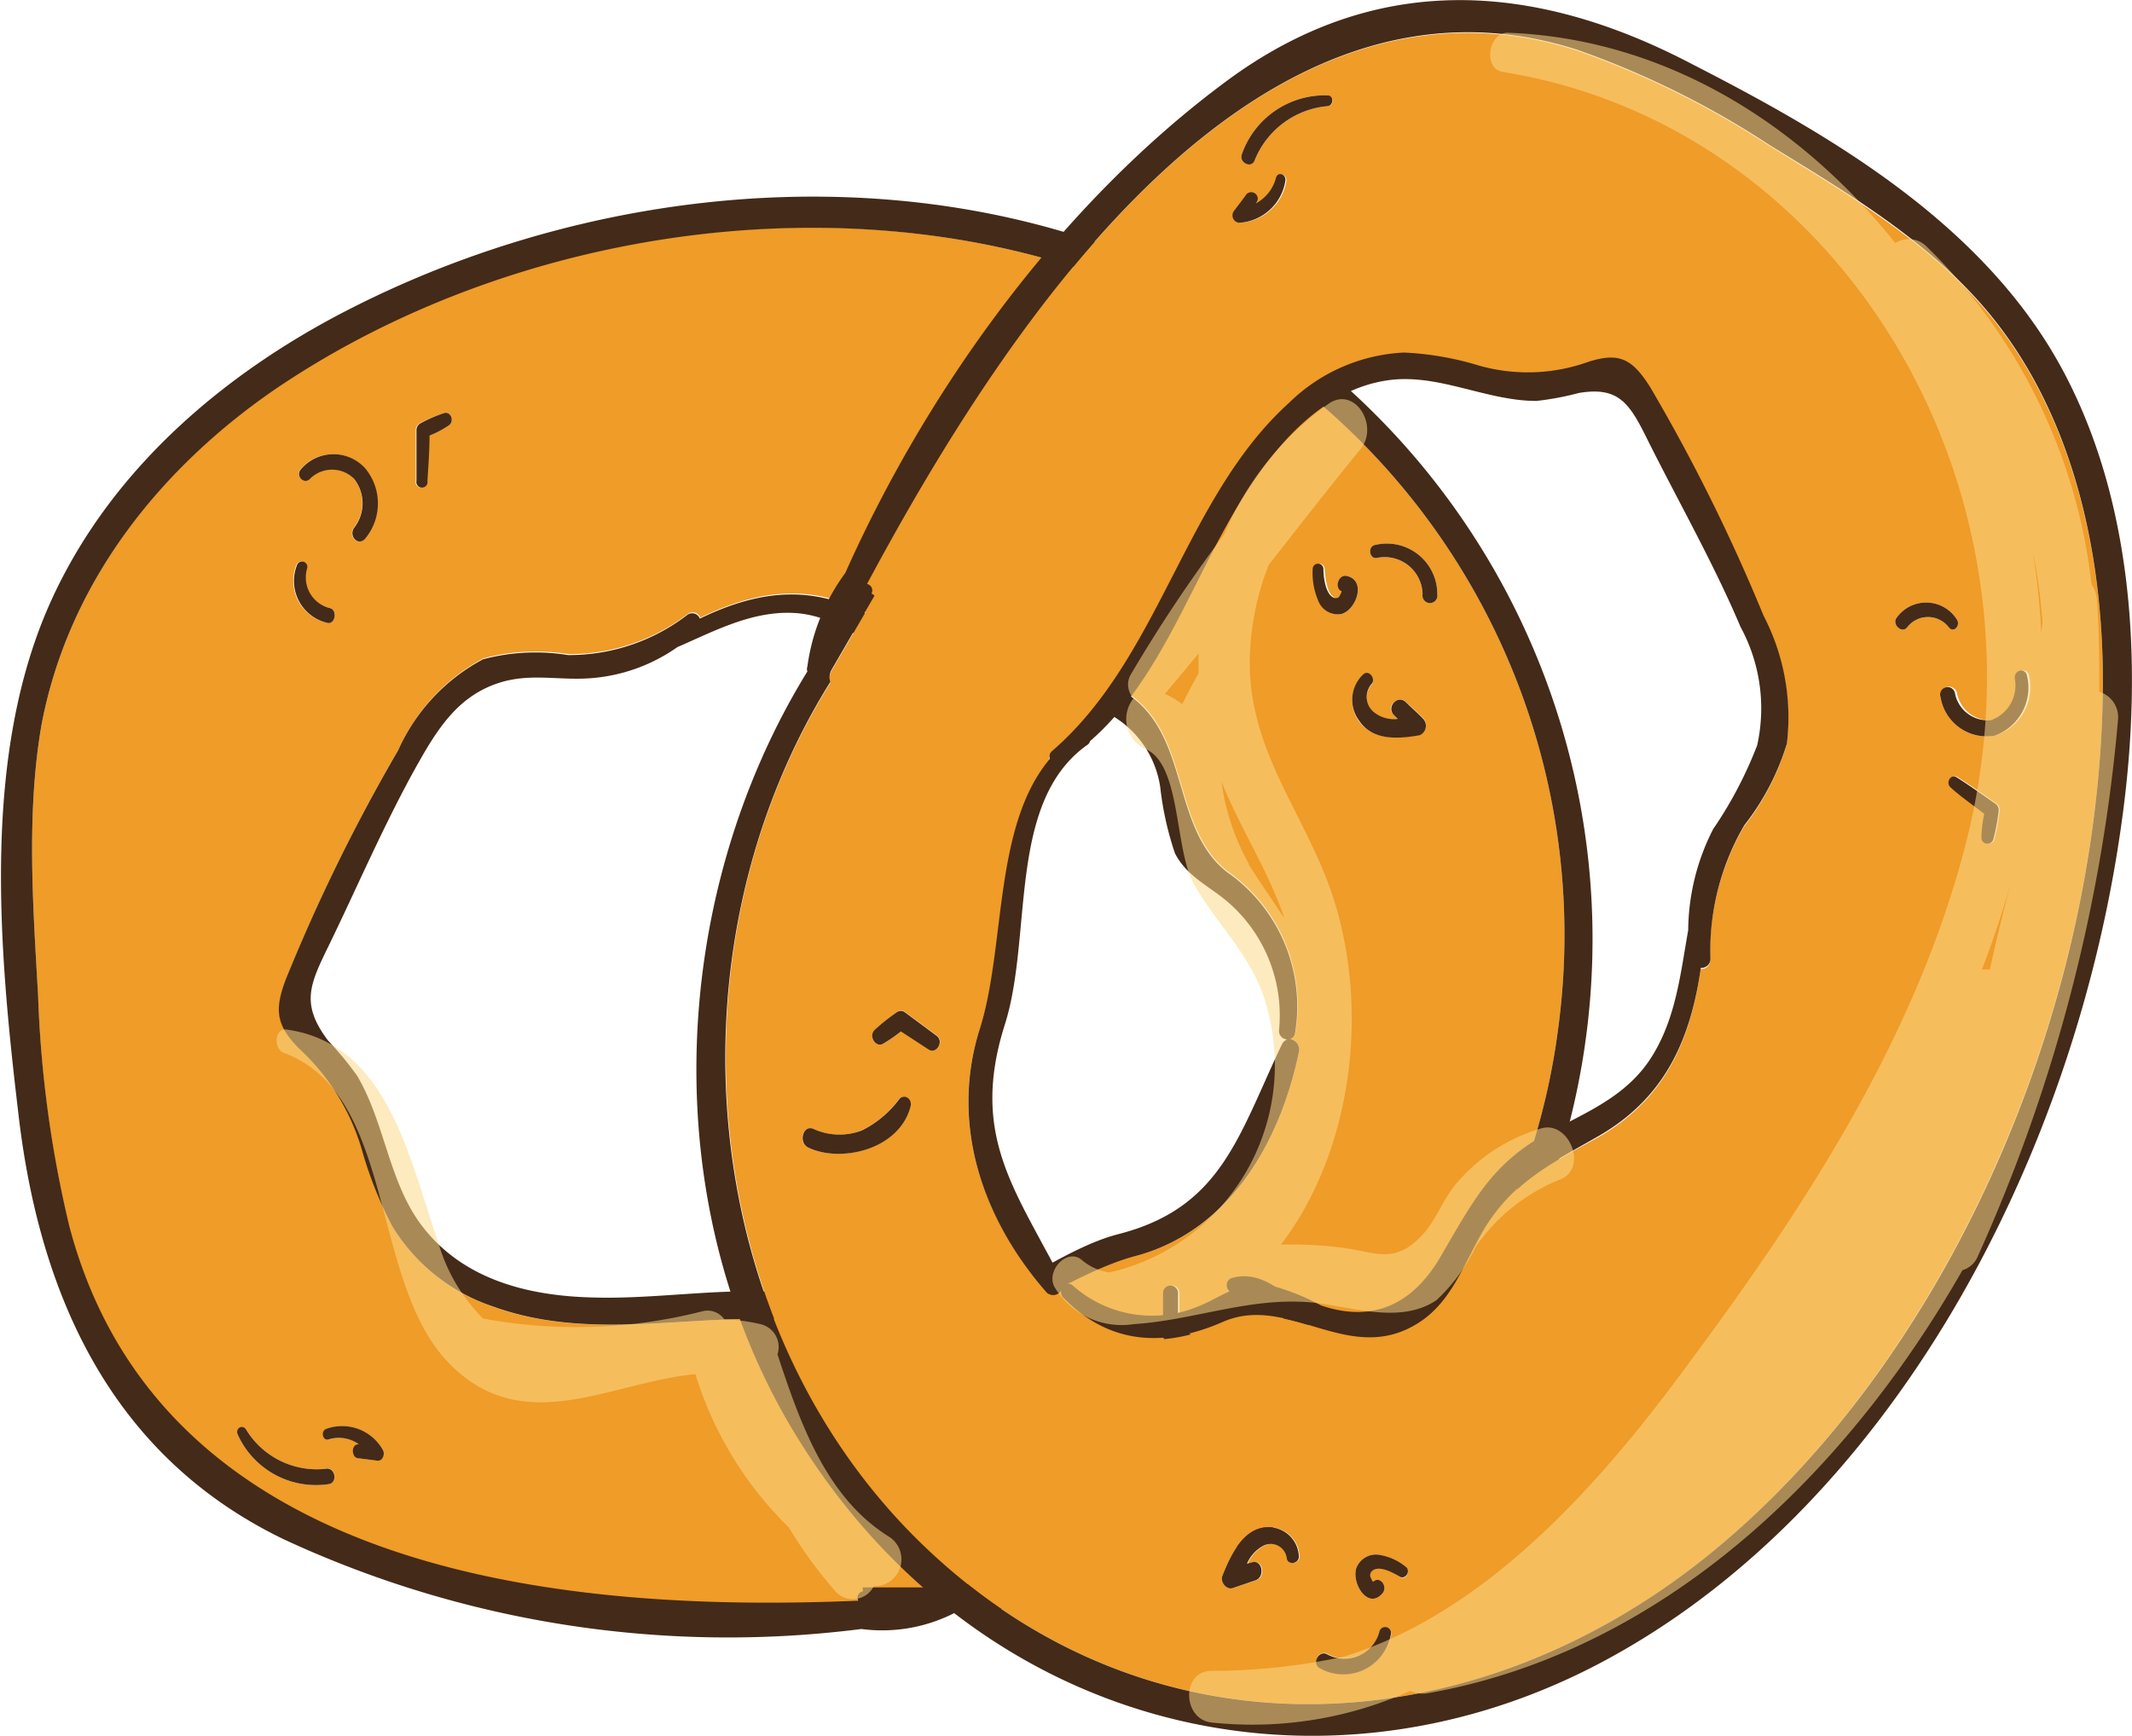 <svg xmlns="http://www.w3.org/2000/svg" viewBox="0 0 91.18 74.25"><title>ico-snacky</title><g style="isolation:isolate"><g id="Layer_3" data-name="Layer 3"><path d="M54,24.74A29.92,29.92,0,0,1,71.87,56.16C70.07,70.33,58.53,80.45,46,80a.52.52,0,0,1-.44.22H42.12a.49.49,0,0,0,0,.17.28.28,0,0,0-.2.4c-12.07.47-29.71-.92-33.73-16a49.47,49.47,0,0,1-1.34-9.87C6.63,51,6.34,47,7,43.23,8.19,37,12.25,32.13,17,28.85,27.57,21.69,42.43,19.8,54,24.74ZM66.06,37.67a.32.32,0,1,0,.63,0,2.16,2.16,0,0,0-2.7-2.1c-.3.11-.18.63.14.54A1.62,1.62,0,0,1,66.06,37.67Zm-.13,6a.44.44,0,0,0,.16-.7c-.26-.25-.51-.49-.78-.73s-.85.21-.5.56L65,43a1.37,1.37,0,0,1-1-.24.84.84,0,0,1-.14-1.2c.23-.21-.07-.64-.32-.45a1.49,1.49,0,0,0-.19,2C63.93,43.94,65.07,43.83,65.93,43.68ZM62.6,38.51c.62-.18,1.07-1.42.23-1.62-.38-.1-.55.53-.18.65a.35.35,0,0,1-.06.14c-.05.1-.12.17-.23.15-.4-.09-.46-.9-.49-1.24a.23.23,0,1,0-.46,0A3,3,0,0,0,61.65,38,.89.89,0,0,0,62.6,38.51Zm-1.74,31.8c.1.53.8.3.72-.22-.26-1.66-2-3.67-3.69-3.14a.34.34,0,0,0,0,.63,4.2,4.2,0,0,1,1.89.76A3.46,3.46,0,0,1,60.86,70.31Zm-.09-13.06a.45.45,0,0,0-.38-.55.31.31,0,0,0,.23-.26,7,7,0,0,0-2.91-6.93c-2.49-2-1.5-6.14-4.59-7.82-1.41-.77-2.86-.41-4.36-.41-2.32,0-3.87-1.21-5.82-2.44-2.71-1.71-5.14-1.44-7.77-.17a.35.35,0,0,0-.52-.17,8.29,8.29,0,0,1-5.12,1.73,8.71,8.71,0,0,0-3.63.18,8.19,8.19,0,0,0-3.63,3.89,76.4,76.4,0,0,0-4.8,9.78c-.51,1.38-.43,2.05.58,3a9.48,9.48,0,0,1,2.66,4.29A17.19,17.19,0,0,0,22,64.71a8,8,0,0,0,4.3,3.43c5.49,2,11.28-.77,16.77,1.42a.26.26,0,0,0,.31-.09c3.48.67,7.09-2.62,10.37-3.49C57.6,65,59.9,61.42,60.77,57.25Zm-4.56,12.9c.36.12.58-.46.26-.66a5.6,5.6,0,0,0-.81-.41c0-.51,0-1,0-1.52a.32.32,0,1,0-.64,0c0,.59,0,1.19,0,1.78a.39.39,0,0,0,.18.34A8.47,8.47,0,0,0,56.21,70.15Zm-31.8-39.7c.26-.17.1-.62-.2-.53a5.82,5.82,0,0,0-1.06.45.33.33,0,0,0-.15.29c0,.72,0,1.44,0,2.16a.24.24,0,1,0,.47,0c0-.65.07-1.29.09-1.94A4.27,4.27,0,0,0,24.41,30.45ZM21.35,74.73c.21,0,.35-.29.24-.47a2,2,0,0,0-2.4-.89c-.25.1-.15.53.11.45a1.47,1.47,0,0,1,1.29.21h0c-.35,0-.34.56,0,.6ZM20.8,35.31a2.35,2.35,0,0,0,0-3.05,1.83,1.83,0,0,0-2.72.05c-.25.28.12.67.38.42a1.33,1.33,0,0,1,1.9,0,1.7,1.7,0,0,1,0,2.08C20.1,35.16,20.49,35.62,20.8,35.31ZM19.25,38.9c.32,0,.4-.58.07-.64a1.35,1.35,0,0,1-1-1.68.23.23,0,1,0-.44-.13A1.84,1.84,0,0,0,19.25,38.9Zm.05,36.83c.34-.07.27-.7-.08-.66a3.54,3.54,0,0,1-3.48-1.68c-.15-.23-.48,0-.35.23A3.67,3.67,0,0,0,19.3,75.73Z" transform="translate(-5.22 -12.25)" style="fill:#ef9c28"/><path d="M60.34,26.8a31.76,31.76,0,0,1,11,36.68A26.32,26.32,0,0,1,46.13,81.12a.33.33,0,0,1-.14.15,6.8,6.8,0,0,1-3.93.66,45.1,45.1,0,0,1-24.71-3.84C10.27,74.67,6.94,68.09,6,59.83c-.84-7.09-1.58-15.42,1.46-22,2.66-5.76,7.67-9.82,12.87-12.44C32.63,19.17,48.64,18.54,60.34,26.8ZM71.87,56.16A29.92,29.92,0,0,0,54,24.74c-11.55-4.94-26.41-3-36.94,4.11C12.25,32.13,8.19,37,7,43.23,6.34,47,6.63,51,6.85,54.85a49.47,49.47,0,0,0,1.34,9.87c4,15.12,21.66,16.51,33.73,16a.28.28,0,0,1,.2-.4.49.49,0,0,1,0-.17h3.39A.52.52,0,0,0,46,80C58.53,80.45,70.07,70.33,71.87,56.16Z" transform="translate(-5.22 -12.25)" style="fill:#442a18"/><path d="M66.69,37.67a.32.32,0,1,1-.63,0,1.62,1.62,0,0,0-1.93-1.56c-.32.09-.44-.43-.14-.54A2.16,2.16,0,0,1,66.69,37.67Z" transform="translate(-5.22 -12.25)" style="fill:#442a18"/><path d="M66.09,43a.44.44,0,0,1-.16.7c-.86.15-2,.26-2.58-.62a1.49,1.49,0,0,1,.19-2c.25-.19.55.24.32.45a.84.84,0,0,0,.14,1.2A1.37,1.37,0,0,0,65,43l-.16-.16c-.35-.35.16-.89.5-.56S65.83,42.73,66.09,43Z" transform="translate(-5.22 -12.25)" style="fill:#442a18"/><path d="M62.83,36.89c.84.2.39,1.44-.23,1.62a.89.89,0,0,1-1-.56,3,3,0,0,1-.24-1.36.23.23,0,1,1,.46,0c0,.34.09,1.15.49,1.24.11,0,.18,0,.23-.15a.35.35,0,0,0,.06-.14C62.28,37.42,62.45,36.79,62.83,36.89Z" transform="translate(-5.22 -12.25)" style="fill:#442a18"/><path d="M61.58,70.09c.08.52-.62.75-.72.22a3.46,3.46,0,0,0-1.08-2,4.2,4.2,0,0,0-1.89-.76.34.34,0,0,1,0-.63C59.56,66.42,61.32,68.43,61.58,70.09Z" transform="translate(-5.22 -12.25)" style="fill:#442a18"/><path d="M60.39,56.7a.45.45,0,0,1,.38.55c-.87,4.17-3.17,7.72-7,8.73-3.28.87-6.89,4.16-10.37,3.49a.26.26,0,0,1-.31.09c-5.49-2.19-11.28.57-16.77-1.42A8,8,0,0,1,22,64.71a17.19,17.19,0,0,1-1.31-3.3,9.48,9.48,0,0,0-2.66-4.29c-1-1-1.09-1.66-.58-3a76.4,76.4,0,0,1,4.8-9.78,8.19,8.19,0,0,1,3.63-3.89,8.71,8.71,0,0,1,3.63-.18,8.29,8.29,0,0,0,5.12-1.73.35.35,0,0,1,.52.17c2.63-1.27,5.06-1.54,7.77.17,2,1.23,3.5,2.43,5.82,2.44,1.5,0,3-.36,4.36.41,3.09,1.68,2.1,5.85,4.59,7.82a7,7,0,0,1,2.91,6.93A.31.31,0,0,1,60.39,56.7Zm-.34.21a.42.42,0,0,1,.22-.2.36.36,0,0,1-.35-.38,6.41,6.41,0,0,0-2.18-5.49c-.77-.67-1.76-1.09-2.27-2.09a13.49,13.49,0,0,1-.63-2.83,4.27,4.27,0,0,0-4.52-3.64c-2.52,0-4.12.06-6.32-1.43-1.51-1-3-2.28-4.81-2.38s-3.43.78-5,1.46a7.39,7.39,0,0,1-3.86,1.34c-1.3.07-2.46-.22-3.74.18-1.68.53-2.57,1.82-3.46,3.4-1.43,2.53-2.6,5.28-3.88,7.91-.79,1.62-1.17,2.45,0,4a13.91,13.91,0,0,1,1.24,1.5c1.19,2,1.36,4.58,2.78,6.43,1.8,2.36,4.67,3,7.33,3.06,3.77.11,7.66-.92,11.25.47a.35.35,0,0,1,.2,0c3.73,1.9,7.47-2.27,11-3.18C57.47,63.91,58.18,60.83,60.05,56.91Z" transform="translate(-5.22 -12.25)" style="fill:#442a18"/><path d="M56.47,69.49c.32.2.1.78-.26.66a8.47,8.47,0,0,1-1.07-.47.39.39,0,0,1-.18-.34c0-.59,0-1.19,0-1.78a.32.32,0,1,1,.64,0c0,.5,0,1,0,1.52A5.6,5.6,0,0,1,56.47,69.49Z" transform="translate(-5.22 -12.25)" style="fill:#442a18"/><path d="M24.21,29.92c.3-.09.46.36.2.53a4.27,4.27,0,0,1-.82.43c0,.65-.05,1.29-.09,1.94a.24.24,0,1,1-.47,0c0-.72,0-1.44,0-2.16a.33.33,0,0,1,.15-.29A5.82,5.82,0,0,1,24.21,29.92Z" transform="translate(-5.22 -12.25)" style="fill:#442a18"/><path d="M21.59,74.26c.11.18,0,.5-.24.47l-.78-.1c-.34,0-.35-.63,0-.6h0a1.47,1.47,0,0,0-1.29-.21c-.26.08-.36-.35-.11-.45A2,2,0,0,1,21.59,74.26Z" transform="translate(-5.22 -12.25)" style="fill:#442a18"/><path d="M20.82,32.26a2.35,2.35,0,0,1,0,3.05c-.31.31-.7-.15-.45-.49a1.7,1.7,0,0,0,0-2.08,1.33,1.33,0,0,0-1.9,0c-.26.25-.63-.14-.38-.42A1.83,1.83,0,0,1,20.82,32.26Z" transform="translate(-5.22 -12.25)" style="fill:#442a18"/><path d="M19.32,38.26c.33.06.25.67-.07.64a1.84,1.84,0,0,1-1.34-2.45.23.23,0,1,1,.44.13A1.35,1.35,0,0,0,19.32,38.26Z" transform="translate(-5.22 -12.25)" style="fill:#442a18"/><path d="M19.22,75.07c.35,0,.42.59.08.66a3.67,3.67,0,0,1-3.91-2.11c-.13-.27.2-.46.35-.23A3.54,3.54,0,0,0,19.22,75.07Z" transform="translate(-5.22 -12.25)" style="fill:#442a18"/><path d="M78.33,78.73c-10.08,8.18-23.76,9-33.51-.27s-11.25-25.56-4.09-37a.64.64,0,0,1,.06-.53l1.83-3.16a.38.38,0,0,0-.13-.09.28.28,0,0,0-.19-.41C48.46,25.72,59,10,72.68,14.42a38,38,0,0,1,8.23,4.08c3,1.86,6.22,3.74,8.72,6.44C93.77,29.4,95.25,35.8,95.15,42,94.91,55.73,88.32,70.62,78.33,78.73ZM62,83c-.35-.21-.69.35-.34.58a2.06,2.06,0,0,0,3.05-1.38.25.25,0,1,0-.48-.16A1.55,1.55,0,0,1,62,83ZM57.5,79.65c-.11.29.19.62.44.53l1-.33c.43-.14.3-.91-.15-.77l-.21.06a1.56,1.56,0,0,1,.7-.77.69.69,0,0,1,1,.52c0,.32.52.27.52-.06a1.3,1.3,0,0,0-1.41-1.25C58.38,77.65,57.85,78.77,57.5,79.65Zm5.72-.31c-.19.67.51,1.76,1.11,1.08.28-.3-.1-.79-.4-.51a.42.42,0,0,1-.07-.13.25.25,0,0,1,0-.3c.29-.33.93,0,1.21.21s.5-.25.25-.43a2.37,2.37,0,0,0-1.17-.51A.9.9,0,0,0,63.22,79.34ZM40,60.54c-.45-.19-.66.59-.22.8,1.4.65,3.88.09,4.37-1.75.09-.3-.26-.56-.47-.34a4.5,4.5,0,0,1-1.6,1.35A2.68,2.68,0,0,1,40,60.54Zm10,7a.4.4,0,0,0,.63-.06.36.36,0,0,0,.08.35c2,2.08,4.4,2.09,6.83,1,2.84-1.26,5.47,1.93,8.42,0,1.34-.9,1.85-2.45,2.66-3.85,1.26-2.17,3-3,5-4.11,2.76-1.61,3.88-4,4.33-7.17a.38.38,0,0,0,.41-.39,10.64,10.64,0,0,1,1.45-5.71,10.67,10.67,0,0,0,1.82-3.49,9.44,9.44,0,0,0-1-5.48,77.05,77.05,0,0,0-4.84-9.76c-.77-1.22-1.32-1.51-2.63-1.1a7.67,7.67,0,0,1-4.69.17,13,13,0,0,0-3.21-.56,7.53,7.53,0,0,0-4.93,2.16c-4.47,4.05-5.5,10.94-10.13,14.89a.3.3,0,0,0-.09.33c-2.39,2.88-1.84,8-3,11.56C45.82,60.39,47.28,64.45,50,67.52ZM42.64,56.3c-.28.27,0,.79.37.59a7.32,7.32,0,0,0,.75-.53l1.18.77c.35.22.68-.34.34-.59l-1.35-1a.3.3,0,0,0-.35,0A8.35,8.35,0,0,0,42.64,56.3ZM90,48.06a.26.26,0,0,0,.51.09,8.24,8.24,0,0,0,.23-1.24.33.33,0,0,0-.14-.29c-.55-.38-1.09-.77-1.66-1.13-.26-.17-.49.24-.25.44.47.39.95.75,1.43,1.12A5.69,5.69,0,0,0,90,48.06ZM58,21.29a.32.32,0,0,0,.23.49,2.13,2.13,0,0,0,2-1.76c.06-.29-.32-.44-.4-.14A1.74,1.74,0,0,1,58.92,21v0a.28.28,0,1,0-.45-.32ZM88.21,42.06a2,2,0,0,0,2.31,1.66A2.18,2.18,0,0,0,92,41.16c-.07-.38-.58-.25-.52.13a1.58,1.58,0,0,1-1,1.76,1.42,1.42,0,0,1-1.56-1.14A.32.32,0,1,0,88.21,42.06Zm-1.88-3.38c-.2.28.22.68.45.41a1.12,1.12,0,0,1,1.79,0c.2.25.51-.08.34-.34A1.55,1.55,0,0,0,86.33,38.68Zm-28-19.83c-.13.35.39.62.54.28A3.71,3.71,0,0,1,62,16.79c.26,0,.29-.44,0-.46A3.76,3.76,0,0,0,58.33,18.85Z" transform="translate(-5.22 -12.25)" style="fill:#ef9c28"/><path d="M73.34,83.55c-11.93,6.11-26.13,2.62-33.82-9.49-6.32-9.93-5.79-23.31.23-33.09a.3.3,0,0,1,0-.21,8.69,8.69,0,0,1,1.62-4c3.64-8.16,9.41-15.93,16.25-21C64,11,70.8,11.43,77.6,15c5.85,3,12.57,6.85,15.92,13.24,2.94,5.59,3.32,12.45,2.5,18.72C94.09,61.82,85.93,77.09,73.34,83.55ZM44.82,78.46c9.75,9.28,23.43,8.45,33.51.27S94.91,55.73,95.15,42c.1-6.24-1.38-12.64-5.52-17.1-2.5-2.7-5.7-4.58-8.72-6.44a38,38,0,0,0-8.23-4.08C59,10,48.46,25.72,42.3,37.23a.28.28,0,0,1,.19.41.38.38,0,0,1,.13.09l-1.83,3.16a.64.64,0,0,0-.06.53C33.57,52.9,35,69.13,44.82,78.46Z" transform="translate(-5.22 -12.25)" style="fill:#442a18"/><path d="M61.65,83.6c-.35-.23,0-.79.34-.58a1.55,1.55,0,0,0,2.23-1,.25.25,0,1,1,.48.16A2.06,2.06,0,0,1,61.65,83.6Z" transform="translate(-5.22 -12.25)" style="fill:#442a18"/><path d="M57.94,80.18c-.25.09-.55-.24-.44-.53.35-.88.88-2,1.86-2.07a1.3,1.3,0,0,1,1.41,1.25c0,.33-.49.38-.52.06a.69.69,0,0,0-1-.52,1.56,1.56,0,0,0-.7.77l.21-.06c.45-.14.58.63.15.77Z" transform="translate(-5.22 -12.25)" style="fill:#442a18"/><path d="M64.33,80.42c-.6.68-1.3-.41-1.11-1.08a.9.9,0,0,1,.94-.59,2.37,2.37,0,0,1,1.17.51c.25.18,0,.58-.25.43s-.92-.54-1.21-.21a.25.25,0,0,0,0,.3.42.42,0,0,0,.07.13C64.23,79.63,64.61,80.12,64.33,80.42Z" transform="translate(-5.22 -12.25)" style="fill:#442a18"/><path d="M39.79,61.34c-.44-.21-.23-1,.22-.8a2.68,2.68,0,0,0,2.08.06,4.5,4.5,0,0,0,1.6-1.35c.21-.22.56,0,.47.34C43.67,61.43,41.19,62,39.79,61.34Z" transform="translate(-5.22 -12.25)" style="fill:#442a18"/><path d="M50.6,67.46a.4.4,0,0,1-.63.06c-2.69-3.07-4.15-7.13-2.85-11.25,1.12-3.53.57-8.68,3-11.56a.3.3,0,0,1,.09-.33c4.63-4,5.66-10.84,10.13-14.89a7.53,7.53,0,0,1,4.93-2.16,13,13,0,0,1,3.21.56,7.67,7.67,0,0,0,4.69-.17c1.31-.41,1.86-.12,2.63,1.1a77.05,77.05,0,0,1,4.84,9.76,9.44,9.44,0,0,1,1,5.48,10.67,10.67,0,0,1-1.82,3.49,10.64,10.64,0,0,0-1.45,5.71.38.38,0,0,1-.41.39c-.45,3.14-1.57,5.56-4.33,7.17-2,1.15-3.73,1.94-5,4.11-.81,1.4-1.32,2.95-2.66,3.85-3,2-5.58-1.21-8.42,0-2.43,1.07-4.8,1.06-6.83-1A.36.36,0,0,1,50.6,67.46Zm0-.43a.44.44,0,0,1,0,.31.33.33,0,0,1,.48-.12,5.1,5.1,0,0,0,5.34.93c.93-.36,1.78-1.06,2.81-1a9.89,9.89,0,0,1,2.49.94c2.26.77,4-.07,5.21-2.26,1.36-2.34,2.18-3.87,4.49-5.12,1.59-.86,3.34-1.54,4.41-3.21s1.26-3.62,1.59-5.46a9.62,9.62,0,0,1,1.07-4.33,17.45,17.45,0,0,0,1.88-3.58,7.3,7.3,0,0,0-.71-5.06c-1.15-2.71-2.61-5.28-3.92-7.89-.8-1.62-1.23-2.42-3-2.12a12.29,12.29,0,0,1-1.81.34c-2.17,0-4.21-1.2-6.38-.88-2.76.41-4.79,2.75-6.28,5.19-2.12,3.46-3.44,7.65-6.43,10.24a.27.27,0,0,1-.13.17c-3.45,2.46-2.3,8.2-3.53,12C46.7,60.84,48.66,63.16,50.62,67Z" transform="translate(-5.22 -12.25)" style="fill:#442a18"/><path d="M43,56.89c-.33.2-.65-.32-.37-.59a8.35,8.35,0,0,1,.94-.75.3.3,0,0,1,.35,0l1.35,1c.34.25,0,.81-.34.59l-1.18-.77A7.32,7.32,0,0,1,43,56.89Z" transform="translate(-5.22 -12.25)" style="fill:#442a18"/><path d="M90.47,48.15a.26.26,0,0,1-.51-.09,5.69,5.69,0,0,1,.12-1c-.48-.37-1-.73-1.43-1.12-.24-.2,0-.61.25-.44.57.36,1.11.75,1.66,1.13a.33.33,0,0,1,.14.29A8.24,8.24,0,0,1,90.47,48.15Z" transform="translate(-5.22 -12.25)" style="fill:#442a18"/><path d="M58.21,21.78a.32.32,0,0,1-.23-.49l.5-.66a.28.28,0,1,1,.45.32v0a1.74,1.74,0,0,0,.86-1.09c.08-.3.46-.15.4.14A2.13,2.13,0,0,1,58.21,21.78Z" transform="translate(-5.22 -12.25)" style="fill:#442a18"/><path d="M90.52,43.72a2,2,0,0,1-2.31-1.66.32.32,0,1,1,.62-.15,1.42,1.42,0,0,0,1.56,1.14,1.58,1.58,0,0,0,1-1.76c-.06-.38.45-.51.52-.13A2.18,2.18,0,0,1,90.52,43.72Z" transform="translate(-5.22 -12.25)" style="fill:#442a18"/><path d="M86.78,39.09c-.23.27-.65-.13-.45-.41a1.55,1.55,0,0,1,2.58.07c.17.26-.14.59-.34.34A1.12,1.12,0,0,0,86.78,39.09Z" transform="translate(-5.22 -12.25)" style="fill:#442a18"/><path d="M58.87,19.13c-.15.34-.67.07-.54-.28A3.76,3.76,0,0,1,62,16.33c.28,0,.25.44,0,.46A3.71,3.71,0,0,0,58.87,19.13Z" transform="translate(-5.22 -12.25)" style="fill:#442a18"/><path d="M71.16,60.51a7.5,7.5,0,0,0-3.6,2.3c-.59.65-.91,1.61-1.48,2.23-1.19,1.31-2,.78-3.39.59A16.82,16.82,0,0,0,60,65.49c3.12-4.08,3.85-10.34,2.1-15.25-1.21-3.37-3.51-6-3.43-9.83a11.65,11.65,0,0,1,.81-4c1.3-1.65,2.59-3.32,3.92-4.94.82-1-.24-2.73-1.36-1.95a13.07,13.07,0,0,0-4.47,5.6,64.11,64.11,0,0,0-4,6,.85.85,0,0,0,.13,1,1.41,1.41,0,0,0,.47,2.15c1.6.63,1.25,4.36,2.14,5.85,1.17,2,2.68,3.19,3.2,5.64a9.1,9.1,0,0,1-6.85,10.92,2.35,2.35,0,0,1-1.18-.54c-.64-.54-1.6.53-1.12,1.23a3.34,3.34,0,0,0,3.34,1.52c2.53-.16,4.87-1.13,7.46-.94,1.73.13,3.89,1,5.5-.09a7.76,7.76,0,0,0,1.68-2.29A8,8,0,0,1,72,62.68C73.13,62.14,72.3,60.2,71.16,60.51ZM56.48,40.2c0,.29,0,.58,0,.87l-.09.14c-.21.38-.41.77-.61,1.16a3.81,3.81,0,0,0-.74-.44C55.52,41.36,56,40.78,56.48,40.2Zm2.15,9a9.9,9.9,0,0,1-1.17-3.51c.81,2,2,3.8,2.69,5.84C59.68,50.82,59.16,50.07,58.63,49.24Z" transform="translate(-5.22 -12.25)" style="fill:#fbd888;opacity:0.55;mix-blend-mode:multiply"/><path d="M43.27,78c-2.68-1.65-3.8-4.78-4.8-7.82a1,1,0,0,0-.73-1.29,7.48,7.48,0,0,0-1.54-.2.87.87,0,0,0-.94-.35,21.84,21.84,0,0,1-9.38.31A7.52,7.52,0,0,1,24,65.52c-1.3-3.81-2.21-8.62-6.51-9.23-.54-.08-.59.83-.12,1,4.85,1.81,3.62,9.9,7.14,13.36,3.17,3.13,6.86.71,10.45.38a15.58,15.58,0,0,0,4,6.56,18.67,18.67,0,0,0,2,2.74,1,1,0,0,0,1.63-.23A1.15,1.15,0,0,0,43.27,78Z" transform="translate(-5.22 -12.25)" style="fill:#fbd888;opacity:0.55;mix-blend-mode:multiply"/><path d="M95,41.84c0-1.31,0-2.62-.1-3.94a1.37,1.37,0,0,0-.23-.65,24,24,0,0,0-7.06-14.46,1.06,1.06,0,0,0-1.33-.14c-4.25-5.32-10.08-8.76-16.58-9-.84,0-1.07,1.54-.2,1.68,14.32,2.29,23.82,17.65,19.75,33.17-2.18,8.33-7,15.6-11.93,22.23C73.45,76,68.64,81.28,62.7,83.11a26.74,26.74,0,0,1-5.66.61c-1.31,0-1.26,2.08,0,2.21a16.46,16.46,0,0,0,8.46-1.34l.08,0a1.2,1.2,0,0,0,.69.09c9.77-1.72,17.69-9,22.88-18.1A1,1,0,0,0,89.8,66a70.61,70.61,0,0,0,6-22.94A1.14,1.14,0,0,0,95,41.84ZM92.52,39.3a31.2,31.2,0,0,0-.37-3.5,22.88,22.88,0,0,1,.42,3.1ZM91.25,49.9c-.34,1.26-.65,2.54-.93,3.83a.78.78,0,0,0-.34,0C90.46,52.47,90.89,51.2,91.25,49.9Z" transform="translate(-5.22 -12.25)" style="fill:#fbd888;opacity:0.55;mix-blend-mode:multiply"/></g></g></svg>